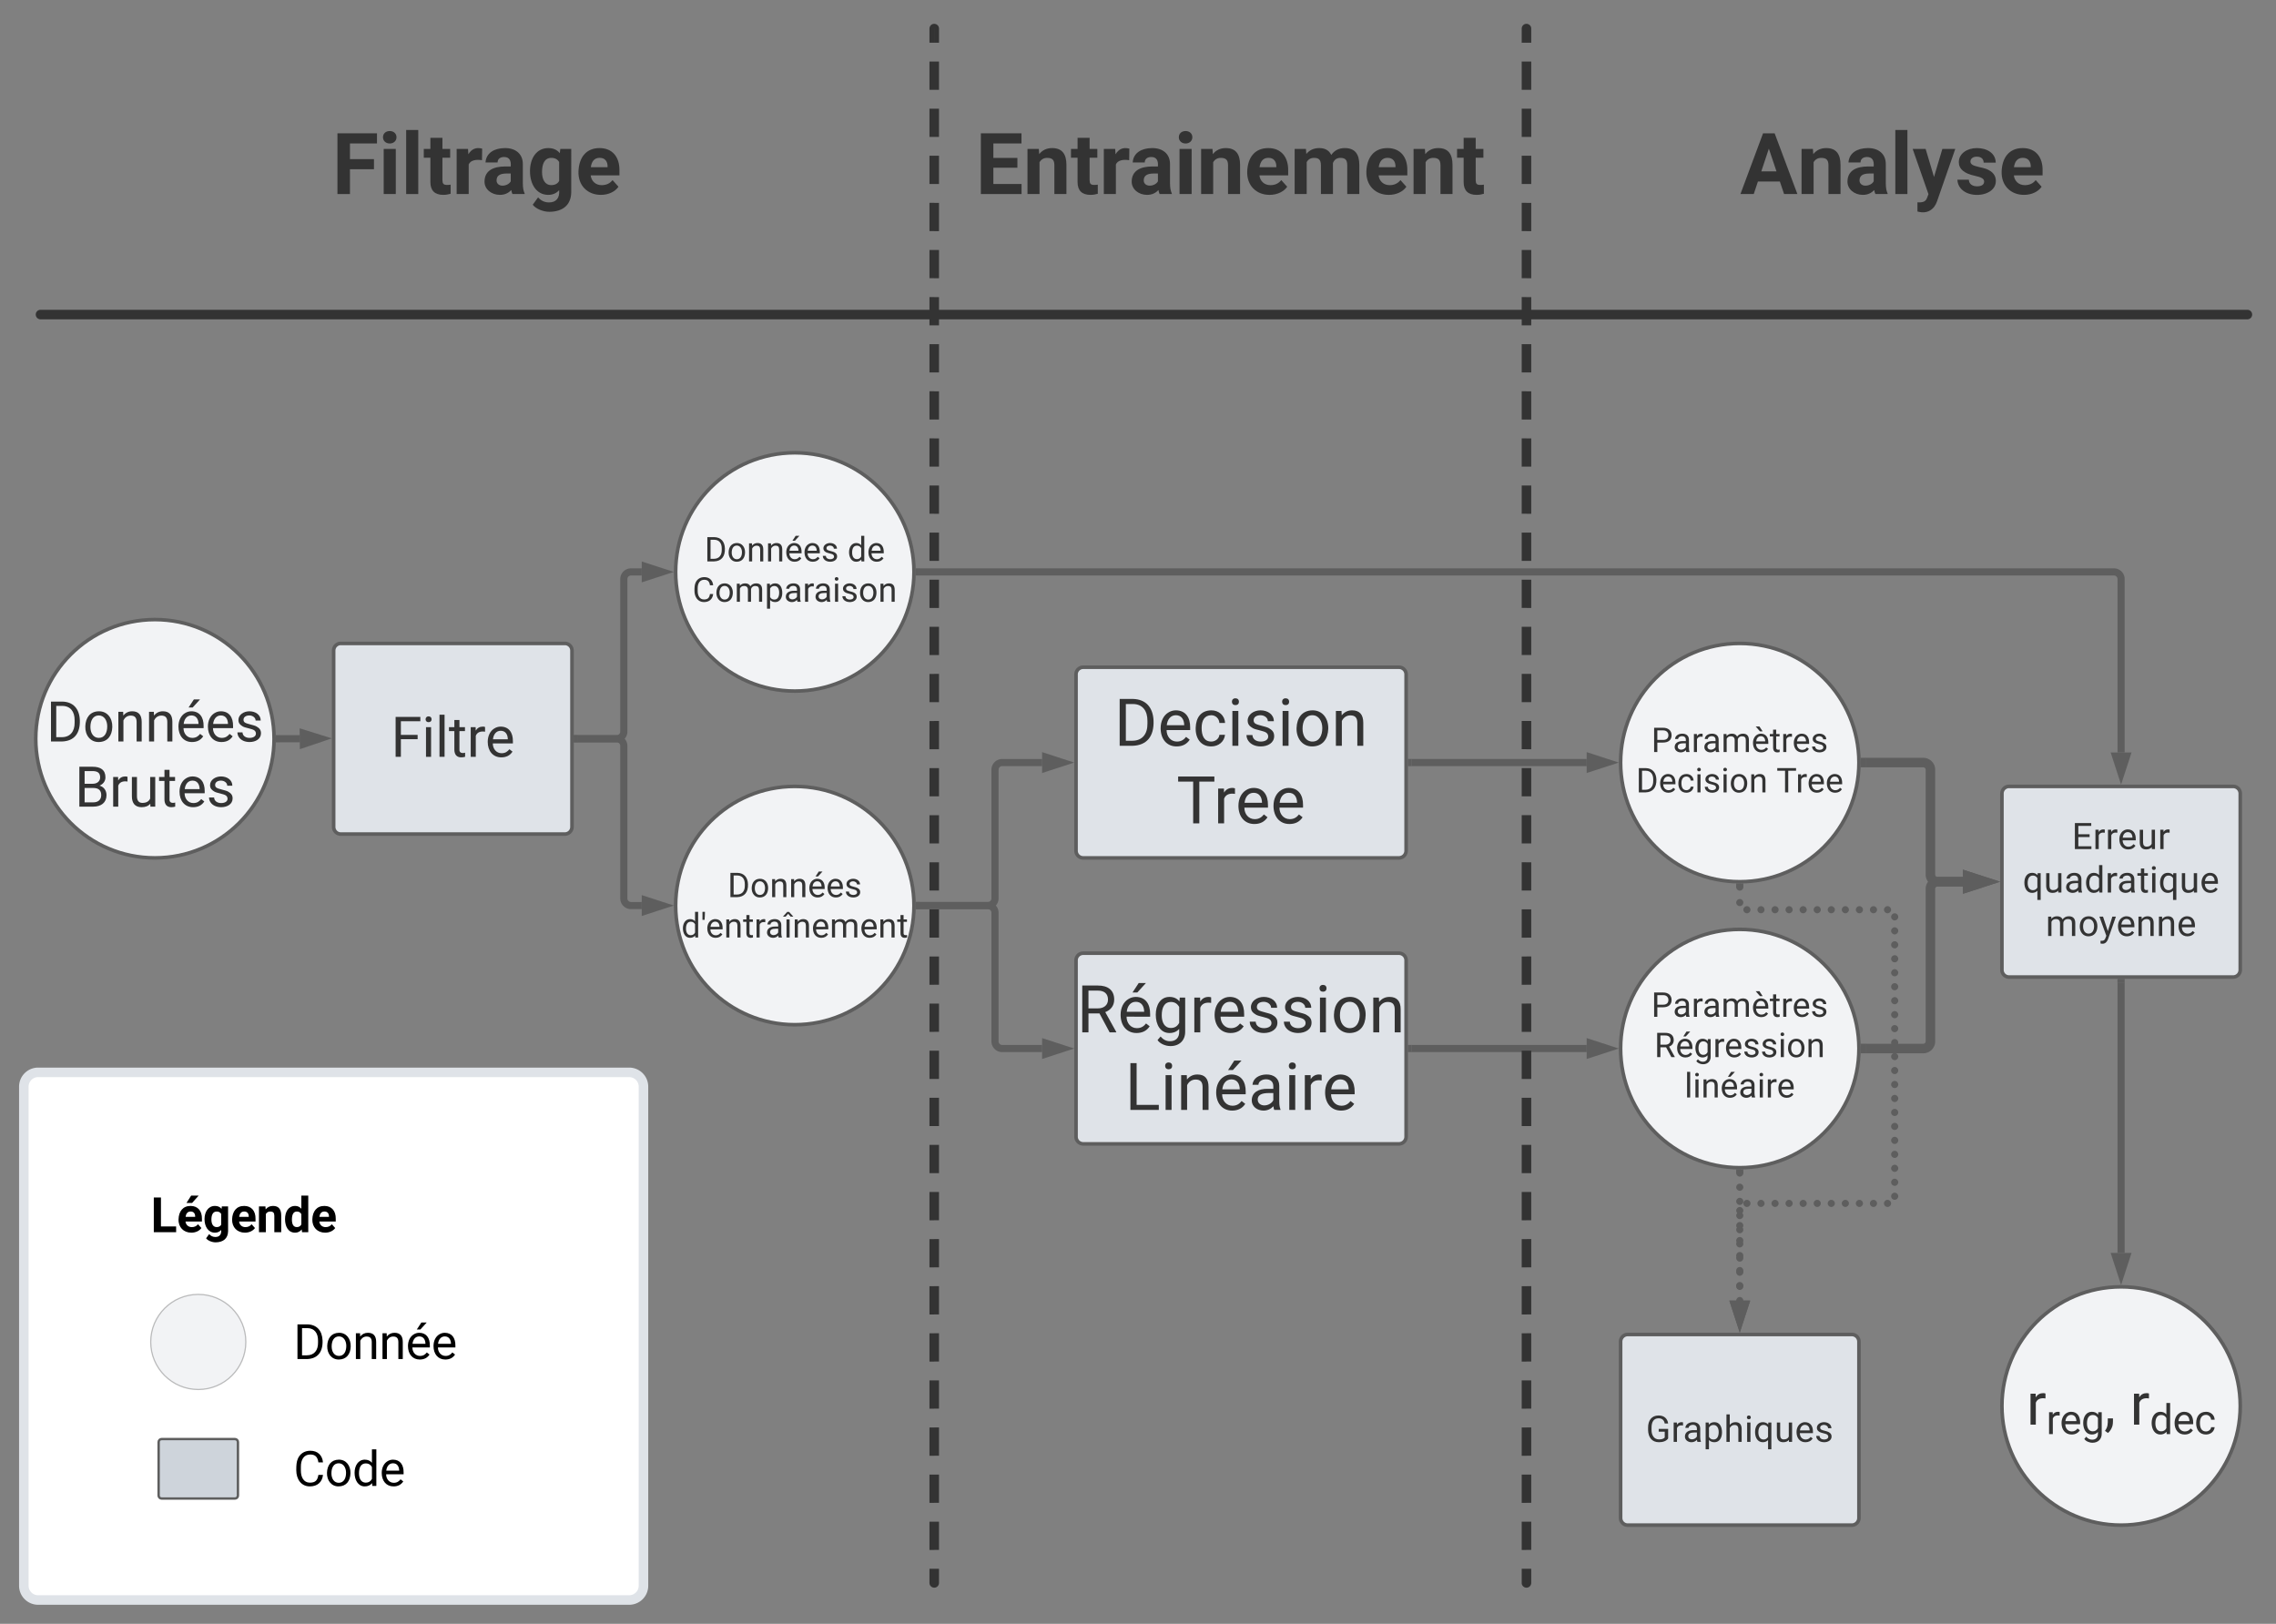 <svg xmlns="http://www.w3.org/2000/svg" xmlns:xlink="http://www.w3.org/1999/xlink" xmlns:lucid="lucid" width="1910" height="1362.83"><rect width="100%" height="100%" fill="#808080" stroke="none"/><g transform="translate(20 20)" lucid:page-tab-id="0_0"><path d="M260 526a6 6 0 0 1 6-6h188a6 6 0 0 1 6 6v148a6 6 0 0 1-6 6H266a6 6 0 0 1-6-6z" stroke="#5e5e5e" stroke-width="3" fill="#dfe3e8"/><use xlink:href="#a" transform="matrix(1,0,0,1,265,525) translate(43.115 90.169)"/><path d="M210 600c0 55.23-44.77 100-100 100S10 655.23 10 600s44.77-100 100-100 100 44.77 100 100z" stroke="#5e5e5e" stroke-width="3" fill="#f2f3f5"/><use xlink:href="#b" transform="matrix(1,0,0,1,15,505) translate(3.893 97.304)"/><use xlink:href="#c" transform="matrix(1,0,0,1,15,505) translate(27.705 151.992)"/><path d="M214.5 600h17.34" stroke="#5e5e5e" stroke-width="6" fill="none"/><path d="M214.58 603h-3.15l.07-3-.02-2.16-.04-.84h3.14z" stroke="#5e5e5e" stroke-width=".05" fill="#5e5e5e"/><path d="M248.8 599.8l-14.22 4.8-.1-9.27z" stroke="#5e5e5e" stroke-width="6" fill="#5e5e5e"/><path d="M747 460c0 55.23-44.77 100-100 100s-100-44.77-100-100 44.77-100 100-100 100 44.77 100 100z" stroke="#5e5e5e" stroke-width="3" fill="#f2f3f5"/><use xlink:href="#d" transform="matrix(1,0,0,1,552,365) translate(19.228 86.176)"/><use xlink:href="#e" transform="matrix(1,0,0,1,552,365) translate(139.185 86.176)"/><use xlink:href="#f" transform="matrix(1,0,0,1,552,365) translate(9.116 120.03)"/><path d="M747 740c0 55.23-44.77 100-100 100s-100-44.77-100-100 44.77-100 100-100 100 44.77 100 100z" stroke="#5e5e5e" stroke-width="3" fill="#f2f3f5"/><use xlink:href="#g" transform="matrix(1,0,0,1,552,645) translate(38.598 87.947)"/><use xlink:href="#h" transform="matrix(1,0,0,1,552,645) translate(-0.243 121.801)"/><path d="M464.5 600h33a6 6 0 0 1 6 6v128a6 6 0 0 0 6 6h9.03" stroke="#5e5e5e" stroke-width="6" fill="none"/><path d="M464.58 603h-3.08v-6h3.08z" stroke="#5e5e5e" stroke-width=".05" fill="#5e5e5e"/><path d="M535.8 740l-14.27 4.63v-9.26z" stroke="#5e5e5e" stroke-width="6" fill="#5e5e5e"/><path d="M464.5 600h33a6 6 0 0 0 6-6V466a6 6 0 0 1 6-6h9.03" stroke="#5e5e5e" stroke-width="6" fill="none"/><path d="M464.58 603h-3.08v-6h3.08z" stroke="#5e5e5e" stroke-width=".05" fill="#5e5e5e"/><path d="M535.8 460l-14.27 4.63v-9.26z" stroke="#5e5e5e" stroke-width="6" fill="#5e5e5e"/><path d="M883 546a6 6 0 0 1 6-6h265a6 6 0 0 1 6 6v148a6 6 0 0 1-6 6H889a6 6 0 0 1-6-6z" stroke="#5e5e5e" stroke-width="3" fill="#dfe3e8"/><use xlink:href="#i" transform="matrix(1,0,0,1,888,545) translate(27.055 60.916)"/><use xlink:href="#j" transform="matrix(1,0,0,1,888,545) translate(79.369 126.02)"/><path d="M883 786a6 6 0 0 1 6-6h265a6 6 0 0 1 6 6v148a6 6 0 0 1-6 6H889a6 6 0 0 1-6-6z" stroke="#5e5e5e" stroke-width="3" fill="#dfe3e8"/><use xlink:href="#k" transform="matrix(1,0,0,1,888,785) translate(-4.317 61.437)"/><use xlink:href="#l" transform="matrix(1,0,0,1,888,785) translate(36.061 126.541)"/><path d="M751.5 740H809a6 6 0 0 0 6-6V626a6 6 0 0 1 6-6h33.53" stroke="#5e5e5e" stroke-width="6" fill="none"/><path d="M751.58 743h-3.15l.07-3-.02-2.16-.04-.84h3.14z" stroke="#5e5e5e" stroke-width=".05" fill="#5e5e5e"/><path d="M871.8 620l-14.27 4.63v-9.26z" stroke="#5e5e5e" stroke-width="6" fill="#5e5e5e"/><path d="M751.5 740H809a6 6 0 0 1 6 6v108a6 6 0 0 0 6 6h33.53" stroke="#5e5e5e" stroke-width="6" fill="none"/><path d="M751.58 743h-3.15l.07-3-.02-2.16-.04-.84h3.14z" stroke="#5e5e5e" stroke-width=".05" fill="#5e5e5e"/><path d="M871.8 860l-14.27 4.63v-9.26z" stroke="#5e5e5e" stroke-width="6" fill="#5e5e5e"/><path d="M1540 620c0 55.23-44.77 100-100 100s-100-44.77-100-100 44.77-100 100-100 100 44.77 100 100z" stroke="#5e5e5e" stroke-width="3" fill="#f2f3f5"/><use xlink:href="#m" transform="matrix(1,0,0,1,1345,525) translate(20.766 86.176)"/><use xlink:href="#n" transform="matrix(1,0,0,1,1345,525) translate(7.924 120.03)"/><use xlink:href="#o" transform="matrix(1,0,0,1,1345,525) translate(125.779 120.03)"/><path d="M1540 860c0 55.23-44.77 100-100 100s-100-44.77-100-100 44.77-100 100-100 100 44.77 100 100z" stroke="#5e5e5e" stroke-width="3" fill="#f2f3f5"/><use xlink:href="#m" transform="matrix(1,0,0,1,1345,765) translate(20.766 68.364)"/><use xlink:href="#p" transform="matrix(1,0,0,1,1345,765) translate(23.335 102.218)"/><use xlink:href="#q" transform="matrix(1,0,0,1,1345,765) translate(48.604 136.072)"/><path d="M1164.5 620h147.03" stroke="#5e5e5e" stroke-width="6" fill="none"/><path d="M1164.58 623h-3.08v-6h3.08z" stroke="#5e5e5e" stroke-width=".05" fill="#5e5e5e"/><path d="M1328.8 620l-14.27 4.63v-9.26z" stroke="#5e5e5e" stroke-width="6" fill="#5e5e5e"/><path d="M1164.5 860h147.03" stroke="#5e5e5e" stroke-width="6" fill="none"/><path d="M1164.58 863h-3.08v-6h3.08z" stroke="#5e5e5e" stroke-width=".05" fill="#5e5e5e"/><path d="M1328.8 860l-14.27 4.63v-9.26z" stroke="#5e5e5e" stroke-width="6" fill="#5e5e5e"/><path d="M1660 646a6 6 0 0 1 6-6h188a6 6 0 0 1 6 6v148a6 6 0 0 1-6 6h-188a6 6 0 0 1-6-6z" stroke="#5e5e5e" stroke-width="3" fill="#dfe3e8"/><use xlink:href="#r" transform="matrix(1,0,0,1,1665,645) translate(53.696 47.613)"/><use xlink:href="#s" transform="matrix(1,0,0,1,1665,645) translate(12.414 84.071)"/><use xlink:href="#t" transform="matrix(1,0,0,1,1665,645) translate(31.699 120.53)"/><path d="M1545.5 860h48.5a6 6 0 0 0 6-6V726a6 6 0 0 1 6-6h21.3" stroke="#5e5e5e" stroke-width="8" fill="none"/><path d="M1545.6 864h-4.2l.1-4-.02-2.16-.1-1.84h4.22z" stroke="#5e5e5e" stroke-width=".05" fill="#5e5e5e"/><path d="M1645.56 720l-14.27 4.63v-9.26z" stroke="#5e5e5e" stroke-width="8" fill="#5e5e5e"/><path d="M1545.5 620h48.5a6 6 0 0 1 6 6v88a6 6 0 0 0 6 6h21.3" stroke="#5e5e5e" stroke-width="8" fill="none"/><path d="M1545.6 624h-4.2l.1-4-.02-2.16-.1-1.84h4.22z" stroke="#5e5e5e" stroke-width=".05" fill="#5e5e5e"/><path d="M1645.56 720l-14.27 4.63v-9.26z" stroke="#5e5e5e" stroke-width="8" fill="#5e5e5e"/><path d="M751.5 460H1754a6 6 0 0 1 6 6v145.53" stroke="#5e5e5e" stroke-width="6" fill="none"/><path d="M751.58 463h-3.15l.07-3-.02-2.16-.04-.84h3.14z" stroke="#5e5e5e" stroke-width=".05" fill="#5e5e5e"/><path d="M1760 628.8l-4.63-14.27h9.27z" stroke="#5e5e5e" stroke-width="6" fill="#5e5e5e"/><path d="M1340 1106a6 6 0 0 1 6-6h188a6 6 0 0 1 6 6v148a6 6 0 0 1-6 6h-188a6 6 0 0 1-6-6z" stroke="#5e5e5e" stroke-width="3" fill="#dfe3e8"/><use xlink:href="#u" transform="matrix(1,0,0,1,1345,1105) translate(16.235 85.113)"/><path d="M1443 724.5c0 1.66-1.34 3-3 3s-3-1.34-3-3 1.34-3 3-3 3 1.34 3 3zm0 13c0 1.66-1.34 3-3 3s-3-1.34-3-3 1.34-3 3-3 3 1.34 3 3zm6 6c0 1.66-1.34 3-3 3s-3-1.34-3-3 1.34-3 3-3 3 1.34 3 3zm11.8 0c0 1.66-1.34 3-3 3s-3-1.34-3-3 1.34-3 3-3 3 1.34 3 3zm11.8 0c0 1.66-1.34 3-3 3s-3-1.34-3-3 1.34-3 3-3 3 1.34 3 3zm11.8 0c0 1.66-1.34 3-3 3s-3-1.34-3-3 1.34-3 3-3 3 1.34 3 3zm11.8 0c0 1.66-1.34 3-3 3s-3-1.34-3-3 1.34-3 3-3 3 1.34 3 3zm11.8 0c0 1.66-1.34 3-3 3s-3-1.34-3-3 1.34-3 3-3 3 1.34 3 3zm11.8 0c0 1.66-1.34 3-3 3s-3-1.34-3-3 1.34-3 3-3 3 1.34 3 3zm11.8 0c0 1.66-1.34 3-3 3s-3-1.34-3-3 1.34-3 3-3 3 1.34 3 3zm11.8 0c0 1.66-1.34 3-3 3s-3-1.34-3-3 1.34-3 3-3 3 1.34 3 3zm11.8 0c0 1.66-1.34 3-3 3s-3-1.34-3-3 1.34-3 3-3 3 1.34 3 3zm11.8 0c0 1.66-1.34 3-3 3s-3-1.34-3-3 1.34-3 3-3 3 1.34 3 3zm6 6c0 1.66-1.34 3-3 3s-3-1.34-3-3 1.34-3 3-3 3 1.34 3 3zm0 11.73c0 1.65-1.34 3-3 3s-3-1.35-3-3c0-1.66 1.34-3 3-3s3 1.34 3 3zm0 11.72c0 1.66-1.34 3-3 3s-3-1.34-3-3 1.34-3 3-3 3 1.34 3 3zm0 11.72c0 1.66-1.34 3-3 3s-3-1.34-3-3c0-1.65 1.34-3 3-3s3 1.35 3 3zm0 11.73c0 1.66-1.34 3-3 3s-3-1.34-3-3 1.34-3 3-3 3 1.34 3 3zm0 11.73c0 1.65-1.34 3-3 3s-3-1.35-3-3c0-1.66 1.34-3 3-3s3 1.34 3 3zm0 11.72c0 1.66-1.34 3-3 3s-3-1.34-3-3 1.34-3 3-3 3 1.34 3 3zm0 11.73c0 1.65-1.34 3-3 3s-3-1.35-3-3c0-1.66 1.34-3 3-3s3 1.34 3 3zm0 11.72c0 1.66-1.34 3-3 3s-3-1.34-3-3 1.34-3 3-3 3 1.34 3 3zm0 11.73c0 1.65-1.34 3-3 3s-3-1.35-3-3c0-1.66 1.34-3 3-3s3 1.34 3 3zm0 11.72c0 1.66-1.34 3-3 3s-3-1.34-3-3 1.34-3 3-3 3 1.34 3 3zm0 11.73c0 1.65-1.34 3-3 3s-3-1.35-3-3c0-1.66 1.34-3 3-3s3 1.34 3 3zm0 11.72c0 1.66-1.34 3-3 3s-3-1.34-3-3 1.34-3 3-3 3 1.34 3 3zm0 11.72c0 1.66-1.34 3-3 3s-3-1.34-3-3c0-1.65 1.34-3 3-3s3 1.35 3 3zm0 11.73c0 1.66-1.34 3-3 3s-3-1.34-3-3 1.34-3 3-3 3 1.34 3 3zm0 11.73c0 1.65-1.34 3-3 3s-3-1.35-3-3c0-1.66 1.34-3 3-3s3 1.34 3 3zm0 11.72c0 1.66-1.34 3-3 3s-3-1.34-3-3 1.34-3 3-3 3 1.34 3 3zm0 11.73c0 1.65-1.34 3-3 3s-3-1.35-3-3c0-1.66 1.34-3 3-3s3 1.34 3 3zm0 11.72c0 1.66-1.34 3-3 3s-3-1.34-3-3 1.34-3 3-3 3 1.34 3 3zm0 11.73c0 1.65-1.34 3-3 3s-3-1.35-3-3c0-1.66 1.34-3 3-3s3 1.34 3 3zm0 11.72c0 1.66-1.34 3-3 3s-3-1.34-3-3 1.34-3 3-3 3 1.34 3 3zm-6 6c0 1.66-1.34 3-3 3s-3-1.34-3-3 1.34-3 3-3 3 1.34 3 3zm-11.8 0c0 1.66-1.34 3-3 3s-3-1.34-3-3 1.34-3 3-3 3 1.34 3 3zm-11.8 0c0 1.66-1.34 3-3 3s-3-1.34-3-3 1.34-3 3-3 3 1.34 3 3zm-11.8 0c0 1.66-1.34 3-3 3s-3-1.34-3-3 1.34-3 3-3 3 1.34 3 3zm-11.8 0c0 1.66-1.34 3-3 3s-3-1.34-3-3 1.34-3 3-3 3 1.34 3 3zm-11.8 0c0 1.66-1.34 3-3 3s-3-1.34-3-3 1.34-3 3-3 3 1.34 3 3zm-11.8 0c0 1.66-1.34 3-3 3s-3-1.34-3-3 1.34-3 3-3 3 1.34 3 3zm-11.8 0c0 1.66-1.34 3-3 3s-3-1.34-3-3 1.34-3 3-3 3 1.34 3 3zm-11.8 0c0 1.66-1.34 3-3 3s-3-1.34-3-3 1.34-3 3-3 3 1.34 3 3zm-11.8 0c0 1.66-1.34 3-3 3s-3-1.34-3-3 1.34-3 3-3 3 1.34 3 3zm-11.8 0c0 1.66-1.34 3-3 3s-3-1.34-3-3 1.34-3 3-3 3 1.34 3 3zm-6 6c0 1.66-1.34 3-3 3s-3-1.34-3-3 1.34-3 3-3 3 1.34 3 3zm0 12.6c0 1.64-1.34 3-3 3s-3-1.36-3-3c0-1.67 1.34-3 3-3s3 1.33 3 3zm0 12.57c0 1.66-1.34 3-3 3s-3-1.34-3-3c0-1.65 1.34-3 3-3s3 1.35 3 3zm0 12.6c0 1.65-1.34 3-3 3s-3-1.35-3-3c0-1.66 1.34-3 3-3s3 1.34 3 3zm0 12.58c0 1.66-1.34 3-3 3s-3-1.34-3-3 1.34-3 3-3 3 1.34 3 3zm0 12.6c0 1.64-1.34 3-3 3s-3-1.36-3-3c0-1.67 1.34-3 3-3s3 1.33 3 3zm0 12.58c0 1.65-1.34 3-3 3s-3-1.35-3-3c0-1.66 1.34-3 3-3s3 1.34 3 3z" fill="#5e5e5e"/><path d="M1440 721.5l2.16-.02.84-.04v3.14h-6v-3.15z" stroke="#5e5e5e" stroke-width=".05" fill="#5e5e5e"/><path d="M1440 1088.8l-4.63-14.27h9.27z" stroke="#5e5e5e" stroke-width="6" fill="#5e5e5e"/><path d="M1443 964.5c0 1.66-1.34 3-3 3s-3-1.34-3-3 1.34-3 3-3 3 1.34 3 3zm0 11.9c0 1.65-1.34 3-3 3s-3-1.35-3-3c0-1.66 1.34-3 3-3s3 1.34 3 3zm0 11.88c0 1.66-1.34 3-3 3s-3-1.34-3-3c0-1.65 1.34-3 3-3s3 1.35 3 3zm0 11.9c0 1.65-1.34 3-3 3s-3-1.35-3-3c0-1.66 1.34-3 3-3s3 1.34 3 3zm0 11.9c0 1.64-1.34 3-3 3s-3-1.36-3-3c0-1.67 1.34-3 3-3s3 1.33 3 3zm0 11.88c0 1.66-1.34 3-3 3s-3-1.34-3-3 1.34-3 3-3 3 1.34 3 3zm0 11.9c0 1.65-1.34 3-3 3s-3-1.35-3-3c0-1.67 1.34-3 3-3s3 1.33 3 3zm0 11.88c0 1.66-1.34 3-3 3s-3-1.34-3-3c0-1.65 1.34-3 3-3s3 1.35 3 3zm0 11.9c0 1.65-1.34 3-3 3s-3-1.35-3-3c0-1.66 1.34-3 3-3s3 1.34 3 3z" fill="#5e5e5e"/><path d="M1440 961.5l2.16-.02.84-.04v3.14h-6v-3.15z" stroke="#5e5e5e" stroke-width=".05" fill="#5e5e5e"/><path d="M1440 1088.8l-4.63-14.27h9.27z" stroke="#5e5e5e" stroke-width="6" fill="#5e5e5e"/><path d="M1860 1160c0 55.23-44.77 100-100 100s-100-44.77-100-100 44.77-100 100-100 100 44.77 100 100z" stroke="#5e5e5e" stroke-width="3" fill="#f2f3f5"/><use xlink:href="#v" transform="matrix(1,0,0,1,1665,1065) translate(15.639 110.668)"/><use xlink:href="#w" transform="matrix(1,0,0,1,1665,1065) translate(102.474 110.668)"/><path d="M1760 804.5v227.03" stroke="#5e5e5e" stroke-width="6" fill="none"/><path d="M1763 804.58h-6v-3.08h6z" stroke="#5e5e5e" stroke-width=".05" fill="#5e5e5e"/><path d="M1760 1048.8l-4.63-14.27h9.27z" stroke="#5e5e5e" stroke-width="6" fill="#5e5e5e"/><g fill="none"><path d="M764 2a2 2 0 0 1 2 2v1304.5a2 2 0 0 1-2 2 2 2 0 0 1-2-2V4a2 2 0 0 1 2-2z"/><path d="M766 31.67V55.4m0 15.8v23.72m0 15.8v23.73m0 15.8V174m0 15.8v23.73m0 15.82v23.72m0 15.8v23.73m0 15.8v23.73m0 15.8v23.73m0 15.8v23.73m0 15.8v23.73m0 15.8v23.72m0 15.8v23.73m0 15.8v23.73m0 15.8v23.73m0 15.83v23.7m0 15.83v23.7m0 15.83v23.7m0 15.82v23.7m0 15.83v23.7m0 15.83v23.7m0 15.83v23.73m0 15.8v23.73m0 15.8v23.73m0 15.8v23.72m0 15.8v23.73m0 15.8v23.73m0 15.8v23.73m0 15.82v23.72m0 15.8v23.73m0 15.8v23.73m0 15.8v23.73m0 15.8v11.87l-.02.3-.08.32-.12.3-.16.26-.2.23-.24.22-.27.16-.28.12-.3.07-.32.03-.3-.03-.32-.07-.3-.12-.26-.16-.23-.2-.22-.24-.16-.27-.12-.28-.07-.3-.03-.32v-11.86m0-15.8v-23.73m0-15.8v-23.72m0-15.8v-23.73m0-15.8v-23.73m0-15.8v-23.73m0-15.82v-23.72m0-15.8v-23.73m0-15.8V980.4m0-15.8v-23.73m0-15.8v-23.73m0-15.8V861.8m0-15.8v-23.72m0-15.8v-23.73m0-15.82v-23.7m0-15.83v-23.7m0-15.83v-23.7m0-15.83v-23.7m0-15.83v-23.7m0-15.82v-23.7m0-15.83v-23.72m0-15.8V466.5m0-15.8v-23.73m0-15.8v-23.73m0-15.8V347.9m0-15.8v-23.72m0-15.8v-23.73m0-15.8V229.3m0-15.8v-23.73m0-15.82v-23.72m0-15.8v-23.73m0-15.8V71.2m0-15.8V31.66m0-15.8V4l.03-.3.07-.32.12-.3.16-.26.2-.23.24-.22.27-.16.28-.12.3-.07L764 2l.3.03.32.07.3.12.26.16.23.2.22.24.16.27.12.28.08.3.02.32v11.86" stroke="#333" stroke-width="4"/></g><g fill="none"><path d="M1261 2a2 2 0 0 1 2 2v1304.5a2 2 0 0 1-2 2 2 2 0 0 1-2-2V4a2 2 0 0 1 2-2z"/><path d="M1263 31.67V55.4m0 15.8v23.72m0 15.8v23.73m0 15.8V174m0 15.8v23.73m0 15.82v23.72m0 15.8v23.73m0 15.8v23.73m0 15.8v23.73m0 15.8v23.73m0 15.8v23.73m0 15.8v23.72m0 15.82v23.7m0 15.83v23.7m0 15.83v23.7m0 15.83v23.7m0 15.83v23.7m0 15.83v23.7m0 15.82v23.72m0 15.8v23.73m0 15.8V846m0 15.8v23.73m0 15.8v23.73m0 15.8v23.73m0 15.8v23.72m0 15.8v23.73m0 15.8v23.73m0 15.8v23.73m0 15.82v23.72m0 15.8v23.73m0 15.8v23.73m0 15.8v23.73m0 15.8v11.87l-.03.3-.07.32-.12.3-.16.26-.2.23-.24.22-.27.16-.28.12-.3.08-.32.02-.3-.02-.32-.08-.3-.12-.26-.16-.23-.2-.22-.24-.16-.27-.12-.28-.08-.3-.02-.32v-11.86m0-15.8v-23.73m0-15.8v-23.72m0-15.8v-23.73m0-15.8v-23.73m0-15.8v-23.73m0-15.82v-23.72m0-15.8v-23.73m0-15.8V980.4m0-15.8v-23.73m0-15.8v-23.73m0-15.8V861.8m0-15.8v-23.72m0-15.8v-23.73m0-15.8V743.2m0-15.82v-23.7m0-15.83v-23.7m0-15.83v-23.7m0-15.83v-23.7m0-15.82v-23.7m0-15.83v-23.7m0-15.83V466.5m0-15.8v-23.73m0-15.8v-23.73m0-15.8V347.9m0-15.8v-23.72m0-15.8v-23.73m0-15.8V229.3m0-15.8v-23.73m0-15.82v-23.72m0-15.8v-23.73m0-15.8V71.2m0-15.8V31.66m0-15.8V4l.02-.3.08-.32.12-.3.16-.26.2-.23.24-.22.27-.16.28-.12.3-.07.32-.03.3.03.32.07.3.12.26.16.23.2.22.24.16.27.12.28.07.3.03.32v11.86" stroke="#333" stroke-width="4"/></g><path d="M768 6a6 6 0 0 1 6-6h477a6 6 0 0 1 6 6v228a6 6 0 0 1-6 6H774a6 6 0 0 1-6-6z" stroke="#000" stroke-opacity="0" stroke-width="3" fill="#fff" fill-opacity="0"/><g><use xlink:href="#x" transform="matrix(1,0,0,1,773,5) translate(25.576 137.847)"/></g><path d="M0 6a6 6 0 0 1 6-6h748a6 6 0 0 1 6 6v228a6 6 0 0 1-6 6H6a6 6 0 0 1-6-6z" stroke="#000" stroke-opacity="0" stroke-width="3" fill="#fff" fill-opacity="0"/><g><use xlink:href="#y" transform="matrix(1,0,0,1,5,5) translate(253.628 137.847)"/></g><path d="M1265 6a6 6 0 0 1 6-6h593a6 6 0 0 1 6 6v228a6 6 0 0 1-6 6h-593a6 6 0 0 1-6-6z" stroke="#000" stroke-opacity="0" stroke-width="3" fill="#fff" fill-opacity="0"/><g><use xlink:href="#z" transform="matrix(1,0,0,1,1270,5) translate(170.326 137.847)"/></g><path d="M12 244a2 2 0 0 1 2-2h1852a2 2 0 0 1 2 2 2 2 0 0 1-2 2H14a2 2 0 0 1-2-2z" stroke="#333" stroke-width="4" fill="none"/><path d="M0 892a12 12 0 0 1 12-12h496a12 12 0 0 1 12 12v418.84a12 12 0 0 1-12 12H12a12 12 0 0 1-12-12z" stroke="#dfe3e8" stroke-width="8" fill="#fff"/><path d="M186.32 1106.25c0 22.05-17.87 39.93-39.92 39.93s-39.93-17.88-39.93-39.93 17.88-39.92 39.93-39.92 39.92 17.87 39.92 39.92z" stroke="#000" stroke-opacity=".25" fill="#f2f3f5"/><path d="M113.13 1190.27c0-1.38 1.1-2.5 2.5-2.5h61.55c1.37 0 2.5 1.12 2.5 2.5v44.9c0 1.4-1.13 2.5-2.5 2.5h-61.56c-1.38 0-2.5-1.1-2.5-2.5z" stroke="#5e5e5e" stroke-width="2" fill="#ced4db"/><g><use xlink:href="#A" transform="matrix(1,0,0,1,106.472,959.854) translate(0 54.289)"/></g><g><use xlink:href="#B" transform="matrix(1,0,0,1,226.252,1066.325) translate(0 54.289)"/></g><g><use xlink:href="#C" transform="matrix(1,0,0,1,226.252,1172.797) translate(0 54.289)"/></g><defs><path fill="#333" d="M972-643H361V0H169v-1456h902v158H361v498h611v157" id="D"/><path fill="#333" d="M341 0H156v-1082h185V0zm-91-1264c-68 0-108-42-109-105 0-62 41-107 109-107s110 44 110 107-42 105-110 105" id="E"/><path fill="#333" d="M341 0H156v-1536h185V0" id="F"/><path fill="#333" d="M456 20C285 20 205-92 206-268v-671H9v-143h197v-262h185v262h202v143H391v671c-9 125 92 149 207 118V0c-49 13-96 20-142 20" id="G"/><path fill="#333" d="M663-916c-163-27-288 18-338 148V0H140v-1082h180l3 125c61-97 147-145 258-145 36 0 63 5 82 14v172" id="H"/><path fill="#333" d="M599-131c141 0 220-65 285-146l113 88C906-50 770 20 589 20 281 21 93-214 93-545c0-223 93-397 233-485 74-48 154-72 240-72 300 2 449 218 445 537v77H278c0 197 129 357 321 357zm227-509c-3-180-88-310-260-310-170 0-264 140-282 310h542" id="I"/><g id="a"><use transform="matrix(0.023,0,0,0.023,0,0)" xlink:href="#D"/><use transform="matrix(0.023,0,0,0.023,25.794,0)" xlink:href="#E"/><use transform="matrix(0.023,0,0,0.023,37.119,0)" xlink:href="#F"/><use transform="matrix(0.023,0,0,0.023,48.444,0)" xlink:href="#G"/><use transform="matrix(0.023,0,0,0.023,63.688,0)" xlink:href="#H"/><use transform="matrix(0.023,0,0,0.023,79.046,0)" xlink:href="#I"/></g><path fill="#333" d="M1222-777c17 480-206 763-650 777H169v-1456h411c408 9 627 269 642 679zm-190 4c3-312-149-522-447-525H361v1141h202c308 0 473-209 469-531v-85" id="J"/><path fill="#333" d="M584 20C278 26 81-227 91-551c10-320 175-545 491-551 308-5 503 247 494 573-9 322-175 543-492 549zm-2-970c-208 0-305 185-305 421 0 216 106 398 307 398 211 0 307-186 307-420 0-214-109-399-309-399" id="K"/><path fill="#333" d="M589-945c-131 0-219 81-264 174V0H140v-1082h175l6 136c83-104 191-156 324-156 229 0 346 129 346 387V0H806v-716c-2-153-65-229-217-229" id="L"/><path fill="#333" d="M599-131c141 0 220-65 285-146l113 88C906-50 770 20 589 20 281 21 93-214 93-545c0-223 93-397 233-485 74-48 154-72 240-72 300 2 449 218 445 537v77H278c0 197 129 357 321 357zm227-509c-3-180-88-310-260-310-170 0-264 140-282 310h542zm-170-894h224l-268 294H463" id="M"/><path fill="#333" d="M538-131c121 0 232-49 232-156 0-50-20-88-56-117-73-60-334-92-420-143-92-55-162-110-162-238 0-190 192-317 400-317 223 0 414 129 413 338H759c0-108-110-186-227-186-119 0-215 53-215 159 0 45 18 78 53 101 76 52 331 90 416 139 98 57 169 115 169 251C955-92 760 20 538 20c-176 0-314-68-386-174-38-55-57-115-57-179h185c6 129 116 202 258 202" id="N"/><g id="b"><use transform="matrix(0.023,0,0,0.023,0,0)" xlink:href="#J"/><use transform="matrix(0.023,0,0,0.023,30.602,0)" xlink:href="#K"/><use transform="matrix(0.023,0,0,0.023,57.217,0)" xlink:href="#L"/><use transform="matrix(0.023,0,0,0.023,82.965,0)" xlink:href="#L"/><use transform="matrix(0.023,0,0,0.023,108.714,0)" xlink:href="#M"/><use transform="matrix(0.023,0,0,0.023,133.437,0)" xlink:href="#I"/><use transform="matrix(0.023,0,0,0.023,158.161,0)" xlink:href="#N"/></g><path fill="#333" d="M1160-420C1159-145 963 0 674 0H169v-1456h476c294-1 476 112 476 388 0 153-99 253-216 302 146 38 255 167 255 346zM678-157c171 2 289-95 289-261 0-175-95-263-286-263H361v524h317zm250-912c-2-172-104-229-283-229H361v463h290c157 3 278-84 277-234" id="O"/><path fill="#333" d="M491 20c-241-1-355-148-355-398v-704h185v699c0 164 67 246 200 246 141 0 235-53 282-158v-787h185V0H812l-4-107C736-22 630 20 491 20" id="P"/><g id="c"><use transform="matrix(0.023,0,0,0.023,0,0)" xlink:href="#O"/><use transform="matrix(0.023,0,0,0.023,29.053,0)" xlink:href="#H"/><use transform="matrix(0.023,0,0,0.023,44.844,0)" xlink:href="#P"/><use transform="matrix(0.023,0,0,0.023,70.57,0)" xlink:href="#G"/><use transform="matrix(0.023,0,0,0.023,85.814,0)" xlink:href="#I"/><use transform="matrix(0.023,0,0,0.023,110.537,0)" xlink:href="#N"/></g><g id="d"><use transform="matrix(0.014,0,0,0.014,0,0)" xlink:href="#J"/><use transform="matrix(0.014,0,0,0.014,18.944,0)" xlink:href="#K"/><use transform="matrix(0.014,0,0,0.014,35.42,0)" xlink:href="#L"/><use transform="matrix(0.014,0,0,0.014,51.36,0)" xlink:href="#L"/><use transform="matrix(0.014,0,0,0.014,67.299,0)" xlink:href="#M"/><use transform="matrix(0.014,0,0,0.014,82.604,0)" xlink:href="#I"/><use transform="matrix(0.014,0,0,0.014,97.909,0)" xlink:href="#N"/></g><path fill="#333" d="M520 20C244 20 95-247 95-550c0-298 151-550 427-552 127 0 227 43 301 130v-564h185V0H838l-9-116C755-25 652 20 520 20zm48-965c-210 0-288 177-288 416 0 218 87 392 286 392 117 0 203-53 257-158v-497c-55-102-140-153-255-153" id="Q"/><g id="e"><use transform="matrix(0.014,0,0,0.014,0,0)" xlink:href="#Q"/><use transform="matrix(0.014,0,0,0.014,16.292,0)" xlink:href="#I"/></g><path fill="#333" d="M688-137c238 0 323-102 359-325h193c-32 297-228 482-552 482-361 0-569-299-569-680 0-197 8-360 73-497 88-186 257-317 513-319 316-2 509 195 535 488h-193c-31-212-118-330-342-330-272 0-397 224-393 523v141c-3 282 115 517 376 517" id="R"/><path fill="#333" d="M1240-945c-141 0-250 95-250 227V0H804v-709c0-157-77-236-231-236-121 0-204 52-249 155V0H139v-1082h175l5 120c79-93 186-140 321-140 151 0 254 58 309 174 69-98 181-174 345-174 237 0 362 126 362 377V0h-185v-714c-2-159-67-231-231-231" id="S"/><path fill="#333" d="M632-1102c291 0 422 251 422 573 0 297-141 548-419 549-131 0-235-42-310-125v521H140v-1498h169l9 120c75-93 180-140 314-140zm-53 971c207 0 290-180 290-419 0-218-92-395-292-395-112 0-196 50-252 149v517c55 99 140 148 254 148" id="T"/><path fill="#333" d="M561-1102c238-4 403 126 403 351v498c0 99 13 178 38 237V0H808c-11-21-19-59-26-114C696-25 593 20 474 20c-199 0-368-130-365-320 4-251 214-359 490-356h180v-85c-1-135-86-212-229-212-115 0-232 67-233 171H131c20-205 206-316 430-320zM294-326c0 117 90 185 207 185 122 0 239-75 278-162v-222H634c-227 0-340 66-340 199" id="U"/><g id="f"><use transform="matrix(0.014,0,0,0.014,0,0)" xlink:href="#R"/><use transform="matrix(0.014,0,0,0.014,18.803,0)" xlink:href="#K"/><use transform="matrix(0.014,0,0,0.014,35.279,0)" xlink:href="#S"/><use transform="matrix(0.014,0,0,0.014,60.599,0)" xlink:href="#T"/><use transform="matrix(0.014,0,0,0.014,76.807,0)" xlink:href="#U"/><use transform="matrix(0.014,0,0,0.014,92.521,0)" xlink:href="#H"/><use transform="matrix(0.014,0,0,0.014,101.732,0)" xlink:href="#U"/><use transform="matrix(0.014,0,0,0.014,117.446,0)" xlink:href="#E"/><use transform="matrix(0.014,0,0,0.014,124.456,0)" xlink:href="#N"/><use transform="matrix(0.014,0,0,0.014,139.352,0)" xlink:href="#K"/><use transform="matrix(0.014,0,0,0.014,155.828,0)" xlink:href="#L"/></g><g id="g"><use transform="matrix(0.014,0,0,0.014,0,0)" xlink:href="#J"/><use transform="matrix(0.014,0,0,0.014,18.944,0)" xlink:href="#K"/><use transform="matrix(0.014,0,0,0.014,35.42,0)" xlink:href="#L"/><use transform="matrix(0.014,0,0,0.014,51.36,0)" xlink:href="#L"/><use transform="matrix(0.014,0,0,0.014,67.299,0)" xlink:href="#M"/><use transform="matrix(0.014,0,0,0.014,82.604,0)" xlink:href="#I"/><use transform="matrix(0.014,0,0,0.014,97.909,0)" xlink:href="#N"/></g><path fill="#333" d="M253-1536c2 169-14 319-21 479H103l1-479h149" id="V"/><path fill="#333" d="M341 0H155v-1082h186V0zm215-1261v10H403l-150-170-149 170H-49v-12l246-272h112" id="W"/><g id="h"><use transform="matrix(0.014,0,0,0.014,0,0)" xlink:href="#Q"/><use transform="matrix(0.014,0,0,0.014,16.292,0)" xlink:href="#V"/><use transform="matrix(0.014,0,0,0.014,20.496,0)" xlink:href="#I"/><use transform="matrix(0.014,0,0,0.014,35.801,0)" xlink:href="#L"/><use transform="matrix(0.014,0,0,0.014,51.74,0)" xlink:href="#G"/><use transform="matrix(0.014,0,0,0.014,61.177,0)" xlink:href="#H"/><use transform="matrix(0.014,0,0,0.014,70.388,0)" xlink:href="#U"/><use transform="matrix(0.014,0,0,0.014,86.102,0)" xlink:href="#W"/><use transform="matrix(0.014,0,0,0.014,93.24,0)" xlink:href="#L"/><use transform="matrix(0.014,0,0,0.014,109.18,0)" xlink:href="#I"/><use transform="matrix(0.014,0,0,0.014,124.485,0)" xlink:href="#S"/><use transform="matrix(0.014,0,0,0.014,149.805,0)" xlink:href="#I"/><use transform="matrix(0.014,0,0,0.014,165.11,0)" xlink:href="#L"/><use transform="matrix(0.014,0,0,0.014,181.049,0)" xlink:href="#G"/></g><path fill="#333" d="M277-555c0 244 77 420 297 424 127 2 249-93 255-210h175C980-127 805 20 574 20 258 20 81-222 92-562c11-319 164-533 481-540 237-5 426 165 431 392H829c-7-133-115-242-256-240-209 4-296 166-296 395" id="X"/><g id="i"><use transform="matrix(0.027,0,0,0.027,0,0)" xlink:href="#J"/><use transform="matrix(0.027,0,0,0.027,36.431,0)" xlink:href="#I"/><use transform="matrix(0.027,0,0,0.027,65.864,0)" xlink:href="#X"/><use transform="matrix(0.027,0,0,0.027,94.944,0)" xlink:href="#E"/><use transform="matrix(0.027,0,0,0.027,108.426,0)" xlink:href="#N"/><use transform="matrix(0.027,0,0,0.027,137.071,0)" xlink:href="#E"/><use transform="matrix(0.027,0,0,0.027,150.553,0)" xlink:href="#K"/><use transform="matrix(0.027,0,0,0.027,182.237,0)" xlink:href="#L"/></g><path fill="#333" d="M1175-1298H707V0H516v-1298H49v-158h1126v158" id="Y"/><g id="j"><use transform="matrix(0.027,0,0,0.027,0,0)" xlink:href="#Y"/><use transform="matrix(0.027,0,0,0.027,31.114,0)" xlink:href="#H"/><use transform="matrix(0.027,0,0,0.027,49.398,0)" xlink:href="#I"/><use transform="matrix(0.027,0,0,0.027,78.83,0)" xlink:href="#I"/></g><path fill="#333" d="M1161-1018c0 201-122 330-278 388l342 618V0h-206L703-589H361V0H168v-1456h482c310-2 511 139 511 438zm-193 0c0-187-120-280-313-280H361v552h295c179 3 313-101 312-272" id="Z"/><path fill="#333" d="M521 20C240 20 96-239 96-550c0-303 147-552 427-552 132 0 235 47 309 140l9-120h169V-26c4 277-183 454-459 452-165-1-334-81-400-187l96-111c79 98 176 147 291 147 180 1 288-109 286-290v-93C750-23 649 20 521 20zm48-965c-209 0-287 178-287 416 0 217 86 392 285 392 117 0 202-53 257-159v-494c-57-103-142-155-255-155" id="aa"/><g id="k"><use transform="matrix(0.027,0,0,0.027,0,0)" xlink:href="#Z"/><use transform="matrix(0.027,0,0,0.027,34.207,0)" xlink:href="#M"/><use transform="matrix(0.027,0,0,0.027,63.639,0)" xlink:href="#aa"/><use transform="matrix(0.027,0,0,0.027,94.808,0)" xlink:href="#H"/><use transform="matrix(0.027,0,0,0.027,113.091,0)" xlink:href="#I"/><use transform="matrix(0.027,0,0,0.027,142.524,0)" xlink:href="#N"/><use transform="matrix(0.027,0,0,0.027,171.17,0)" xlink:href="#N"/><use transform="matrix(0.027,0,0,0.027,199.816,0)" xlink:href="#E"/><use transform="matrix(0.027,0,0,0.027,213.298,0)" xlink:href="#K"/><use transform="matrix(0.027,0,0,0.027,244.982,0)" xlink:href="#L"/></g><path fill="#333" d="M362-157h690V0H169v-1456h193v1299" id="ab"/><g id="l"><use transform="matrix(0.027,0,0,0.027,0,0)" xlink:href="#ab"/><use transform="matrix(0.027,0,0,0.027,29.894,0)" xlink:href="#E"/><use transform="matrix(0.027,0,0,0.027,43.376,0)" xlink:href="#L"/><use transform="matrix(0.027,0,0,0.027,74.029,0)" xlink:href="#M"/><use transform="matrix(0.027,0,0,0.027,103.461,0)" xlink:href="#U"/><use transform="matrix(0.027,0,0,0.027,133.681,0)" xlink:href="#E"/><use transform="matrix(0.027,0,0,0.027,147.163,0)" xlink:href="#H"/><use transform="matrix(0.027,0,0,0.027,165.446,0)" xlink:href="#I"/></g><path fill="#333" d="M1216-1011c-1 297-202 441-512 441H361V0H169v-1456h537c297-6 510 164 510 445zm-192 2c1-178-126-288-307-289H361v571h345c196 1 318-92 318-282" id="ac"/><path fill="#333" d="M599-131c141 0 220-65 285-146l113 88C906-50 770 20 589 20 281 21 93-214 93-545c0-223 93-397 233-485 74-48 154-72 240-72 300 2 449 218 445 537v77H278c0 197 129 357 321 357zm227-509c-3-180-88-310-260-310-170 0-264 140-282 310h542zm-155-600H512l-258-294h223" id="ad"/><g id="m"><use transform="matrix(0.014,0,0,0.014,0,0)" xlink:href="#ac"/><use transform="matrix(0.014,0,0,0.014,18.07,0)" xlink:href="#U"/><use transform="matrix(0.014,0,0,0.014,33.784,0)" xlink:href="#H"/><use transform="matrix(0.014,0,0,0.014,42.995,0)" xlink:href="#U"/><use transform="matrix(0.014,0,0,0.014,58.709,0)" xlink:href="#S"/><use transform="matrix(0.014,0,0,0.014,84.029,0)" xlink:href="#ad"/><use transform="matrix(0.014,0,0,0.014,99.334,0)" xlink:href="#G"/><use transform="matrix(0.014,0,0,0.014,108.771,0)" xlink:href="#H"/><use transform="matrix(0.014,0,0,0.014,118.278,0)" xlink:href="#I"/><use transform="matrix(0.014,0,0,0.014,133.583,0)" xlink:href="#N"/></g><g id="n"><use transform="matrix(0.014,0,0,0.014,0,0)" xlink:href="#J"/><use transform="matrix(0.014,0,0,0.014,18.944,0)" xlink:href="#I"/><use transform="matrix(0.014,0,0,0.014,34.249,0)" xlink:href="#X"/><use transform="matrix(0.014,0,0,0.014,49.371,0)" xlink:href="#E"/><use transform="matrix(0.014,0,0,0.014,56.381,0)" xlink:href="#N"/><use transform="matrix(0.014,0,0,0.014,71.277,0)" xlink:href="#E"/><use transform="matrix(0.014,0,0,0.014,78.288,0)" xlink:href="#K"/><use transform="matrix(0.014,0,0,0.014,94.763,0)" xlink:href="#L"/></g><g id="o"><use transform="matrix(0.014,0,0,0.014,0,0)" xlink:href="#Y"/><use transform="matrix(0.014,0,0,0.014,16.179,0)" xlink:href="#H"/><use transform="matrix(0.014,0,0,0.014,25.687,0)" xlink:href="#I"/><use transform="matrix(0.014,0,0,0.014,40.992,0)" xlink:href="#I"/></g><g id="p"><use transform="matrix(0.014,0,0,0.014,0,0)" xlink:href="#Z"/><use transform="matrix(0.014,0,0,0.014,17.788,0)" xlink:href="#M"/><use transform="matrix(0.014,0,0,0.014,33.092,0)" xlink:href="#aa"/><use transform="matrix(0.014,0,0,0.014,49.3,0)" xlink:href="#H"/><use transform="matrix(0.014,0,0,0.014,58.808,0)" xlink:href="#I"/><use transform="matrix(0.014,0,0,0.014,74.112,0)" xlink:href="#N"/><use transform="matrix(0.014,0,0,0.014,89.008,0)" xlink:href="#N"/><use transform="matrix(0.014,0,0,0.014,103.904,0)" xlink:href="#E"/><use transform="matrix(0.014,0,0,0.014,110.915,0)" xlink:href="#K"/><use transform="matrix(0.014,0,0,0.014,127.39,0)" xlink:href="#L"/></g><g id="q"><use transform="matrix(0.014,0,0,0.014,0,0)" xlink:href="#F"/><use transform="matrix(0.014,0,0,0.014,7.011,0)" xlink:href="#E"/><use transform="matrix(0.014,0,0,0.014,14.021,0)" xlink:href="#L"/><use transform="matrix(0.014,0,0,0.014,29.961,0)" xlink:href="#M"/><use transform="matrix(0.014,0,0,0.014,45.266,0)" xlink:href="#U"/><use transform="matrix(0.014,0,0,0.014,60.98,0)" xlink:href="#E"/><use transform="matrix(0.014,0,0,0.014,67.99,0)" xlink:href="#H"/><use transform="matrix(0.014,0,0,0.014,77.498,0)" xlink:href="#I"/></g><path fill="#333" d="M992-673H361v516h733V0H169v-1456h915v158H361v468h631v157" id="ae"/><g id="r"><use transform="matrix(0.015,0,0,0.015,0,0)" xlink:href="#ae"/><use transform="matrix(0.015,0,0,0.015,17.682,0)" xlink:href="#H"/><use transform="matrix(0.015,0,0,0.015,28.21,0)" xlink:href="#H"/><use transform="matrix(0.015,0,0,0.015,38.448,0)" xlink:href="#I"/><use transform="matrix(0.015,0,0,0.015,54.931,0)" xlink:href="#P"/><use transform="matrix(0.015,0,0,0.015,72.081,0)" xlink:href="#H"/></g><path fill="#333" d="M524 20C238 18 95-240 95-550c0-307 146-552 431-552 128 0 229 43 303 129l8-109h170V416H822v-516C747-20 648 20 524 20zm48-970c-208 0-292 182-292 421 0 219 92 398 290 398 110 0 194-49 252-146v-530c-59-95-142-143-250-143" id="af"/><g id="s"><use transform="matrix(0.015,0,0,0.015,0,0)" xlink:href="#af"/><use transform="matrix(0.015,0,0,0.015,17.682,0)" xlink:href="#P"/><use transform="matrix(0.015,0,0,0.015,34.833,0)" xlink:href="#U"/><use transform="matrix(0.015,0,0,0.015,51.756,0)" xlink:href="#Q"/><use transform="matrix(0.015,0,0,0.015,69.301,0)" xlink:href="#H"/><use transform="matrix(0.015,0,0,0.015,79.221,0)" xlink:href="#U"/><use transform="matrix(0.015,0,0,0.015,96.144,0)" xlink:href="#G"/><use transform="matrix(0.015,0,0,0.015,106.306,0)" xlink:href="#E"/><use transform="matrix(0.015,0,0,0.015,113.856,0)" xlink:href="#af"/><use transform="matrix(0.015,0,0,0.015,131.539,0)" xlink:href="#P"/><use transform="matrix(0.015,0,0,0.015,148.689,0)" xlink:href="#I"/></g><path fill="#333" d="M494-271l252-811h198L509 167C425 381 299 474 84 421V271c167 16 242-37 283-173l41-110L22-1082h202" id="ag"/><g id="t"><use transform="matrix(0.015,0,0,0.015,0,0)" xlink:href="#S"/><use transform="matrix(0.015,0,0,0.015,27.268,0)" xlink:href="#K"/><use transform="matrix(0.015,0,0,0.015,44.783,0)" xlink:href="#ag"/><use transform="matrix(0.015,0,0,0.015,59.306,0)" xlink:href="#I"/><use transform="matrix(0.015,0,0,0.015,75.788,0)" xlink:href="#L"/><use transform="matrix(0.015,0,0,0.015,92.954,0)" xlink:href="#L"/><use transform="matrix(0.015,0,0,0.015,110.119,0)" xlink:href="#I"/></g><path fill="#333" d="M730-137c145 0 253-29 323-105v-327H716v-156h528v534C1148-51 964 20 729 20c-394 0-598-279-607-678v-127c-5-410 194-690 585-691 310-1 499 171 537 447h-192c-36-193-151-289-344-289-285 0-393 220-393 528v119c-5 296 140 534 415 534" id="ah"/><path fill="#333" d="M589-945c-131 0-219 81-264 174V0H140v-1536h185v585c82-101 189-151 320-151 229 0 346 129 346 387V0H806v-716c-2-153-65-229-217-229" id="ai"/><g id="u"><use transform="matrix(0.015,0,0,0.015,0,0)" xlink:href="#ah"/><use transform="matrix(0.015,0,0,0.015,21.191,0)" xlink:href="#H"/><use transform="matrix(0.015,0,0,0.015,31.111,0)" xlink:href="#U"/><use transform="matrix(0.015,0,0,0.015,48.034,0)" xlink:href="#T"/><use transform="matrix(0.015,0,0,0.015,65.488,0)" xlink:href="#ai"/><use transform="matrix(0.015,0,0,0.015,82.624,0)" xlink:href="#E"/><use transform="matrix(0.015,0,0,0.015,90.174,0)" xlink:href="#af"/><use transform="matrix(0.015,0,0,0.015,107.856,0)" xlink:href="#P"/><use transform="matrix(0.015,0,0,0.015,125.007,0)" xlink:href="#I"/><use transform="matrix(0.015,0,0,0.015,141.489,0)" xlink:href="#N"/></g><path fill="#333" d="M134 290L29 218c97-132 105-239 98-437h181c1 144 5 239-50 347-34 67-74 121-124 162" id="aj"/><g id="v"><use transform="matrix(0.024,0,0,0.024,0,0)" xlink:href="#H"/><use transform="matrix(0.017,0,0,0.017,16.543,7.937)" xlink:href="#H"/><use transform="matrix(0.017,0,0,0.017,27.806,7.937)" xlink:href="#I"/><use transform="matrix(0.017,0,0,0.017,45.936,7.937)" xlink:href="#aa"/><use transform="matrix(0.024,0,0,0.024,65.136,0)" xlink:href="#aj"/></g><g id="w"><use transform="matrix(0.024,0,0,0.024,0,0)" xlink:href="#H"/><use transform="matrix(0.017,0,0,0.017,16.543,7.937)" xlink:href="#Q"/><use transform="matrix(0.017,0,0,0.017,35.843,7.937)" xlink:href="#I"/><use transform="matrix(0.017,0,0,0.017,53.974,7.937)" xlink:href="#X"/></g><path fill="#333" d="M1006-631H430v390h676V0H130v-1456h974v243H430v347h576v235" id="ak"/><path fill="#333" d="M750-692c-1-124-48-174-173-175-81 0-142 35-183 104V0H105v-1082h272l9 125c77-97 181-145 311-145 244 0 342 151 342 403V0H750v-692" id="al"/><path fill="#333" d="M457-330c2 83 25 111 111 112 32 0 60-2 85-7V-6c-57 17-115 26-175 26-203 0-310-102-310-307v-583H10v-212h158v-266h289v266h185v212H457v540" id="am"/><path fill="#333" d="M719-811c-143-24-279 1-319 103V0H111v-1082h273l8 129c74-124 180-175 331-136" id="an"/><path fill="#333" d="M552-1102c254-4 435 134 435 383v469c1 103 15 180 43 233V0H738c-13-26-23-58-29-97C639-19 548 20 436 20 238 20 64-113 68-304c5-258 212-357 496-357h133c11-137-29-227-160-227-90 0-156 45-156 131H92c15-231 213-342 460-345zM357-325c0 76 61 124 142 124 88 0 168-45 198-105v-186H589c-152 2-232 51-232 167" id="ao"/><path fill="#333" d="M416 0H126v-1082h290V0zM271-1212c-92 0-162-61-162-150s68-149 162-149c93 0 162 60 162 149s-70 150-162 150" id="ap"/><path fill="#333" d="M1031-175C952-60 797 20 609 20 287 20 60-206 72-543c12-330 180-559 505-559 309 0 482 214 477 537v118H365c15 134 115 234 263 234 111 0 198-40 261-121zM770-644c5-139-62-226-194-224-130 1-191 97-208 224h402" id="aq"/><path fill="#333" d="M741-689c-2-124-40-177-163-178-82 0-141 34-178 102V0H111v-1082h271l9 121c77-94 180-141 311-141 139 0 235 55 287 165 76-110 184-165 325-165 249 0 348 151 348 411V0h-290v-690c-2-123-39-176-163-177-87 0-147 41-180 124l1 743H741v-689" id="ar"/><g id="x"><use transform="matrix(0.035,0,0,0.035,0,0)" xlink:href="#ak"/><use transform="matrix(0.035,0,0,0.035,40,0)" xlink:href="#al"/><use transform="matrix(0.035,0,0,0.035,79.826,0)" xlink:href="#am"/><use transform="matrix(0.035,0,0,0.035,103.854,0)" xlink:href="#an"/><use transform="matrix(0.035,0,0,0.035,128.75,0)" xlink:href="#ao"/><use transform="matrix(0.035,0,0,0.035,166.875,0)" xlink:href="#ap"/><use transform="matrix(0.035,0,0,0.035,185.729,0)" xlink:href="#al"/><use transform="matrix(0.035,0,0,0.035,225.556,0)" xlink:href="#aq"/><use transform="matrix(0.035,0,0,0.035,263.993,0)" xlink:href="#ar"/><use transform="matrix(0.035,0,0,0.035,325.556,0)" xlink:href="#aq"/><use transform="matrix(0.035,0,0,0.035,363.993,0)" xlink:href="#al"/><use transform="matrix(0.035,0,0,0.035,403.819,0)" xlink:href="#am"/></g><path fill="#333" d="M1006-595H430V0H130v-1456h948v243H430v376h576v242" id="as"/><path fill="#333" d="M416 0H126v-1536h290V0" id="at"/><path fill="#333" d="M505 20C221 18 69-239 69-549c0-302 153-553 438-553 119 0 211 41 277 122l12-102h262V-36c-8 305-208 458-520 462-160 1-335-76-403-170L263 80c72 81 159 121 262 121 172 1 260-107 243-294C701-18 614 20 505 20zm76-887c-165 0-223 147-223 339 0 172 66 314 221 314 88 0 151-33 189-99v-455c-39-66-101-99-187-99" id="au"/><g id="y"><use transform="matrix(0.035,0,0,0.035,0,0)" xlink:href="#as"/><use transform="matrix(0.035,0,0,0.035,38.958,0)" xlink:href="#ap"/><use transform="matrix(0.035,0,0,0.035,57.812,0)" xlink:href="#at"/><use transform="matrix(0.035,0,0,0.035,76.667,0)" xlink:href="#am"/><use transform="matrix(0.035,0,0,0.035,100.694,0)" xlink:href="#an"/><use transform="matrix(0.035,0,0,0.035,125.59,0)" xlink:href="#ao"/><use transform="matrix(0.035,0,0,0.035,163.715,0)" xlink:href="#au"/><use transform="matrix(0.035,0,0,0.035,204.306,0)" xlink:href="#aq"/></g><path fill="#333" d="M952-300H426L326 0H7l542-1456h278L1372 0h-319zM507-543h364l-183-545" id="av"/><path fill="#333" d="M515-409l200-673h310L590 168c-66 202-236 321-472 250V199c127 7 198-15 230-107l34-89L3-1082h311" id="aw"/><path fill="#333" d="M529-185c94 0 168-33 168-114 0-35-18-63-53-83s-91-39-168-55C219-491 90-600 90-765c0-208 203-337 432-337 246 0 451 124 453 349H686c-2-91-62-143-165-143-86 0-151 41-153 117 0 32 16 57 46 77 63 43 257 69 335 100 151 60 229 153 229 291C978-13 554 93 282-28 162-81 60-190 56-344h274c5 106 86 159 199 159" id="ax"/><g id="z"><use transform="matrix(0.035,0,0,0.035,0,0)" xlink:href="#av"/><use transform="matrix(0.035,0,0,0.035,47.847,0)" xlink:href="#al"/><use transform="matrix(0.035,0,0,0.035,87.674,0)" xlink:href="#ao"/><use transform="matrix(0.035,0,0,0.035,125.799,0)" xlink:href="#at"/><use transform="matrix(0.035,0,0,0.035,144.653,0)" xlink:href="#aw"/><use transform="matrix(0.035,0,0,0.035,180.347,0)" xlink:href="#ax"/><use transform="matrix(0.035,0,0,0.035,216.91,0)" xlink:href="#aq"/></g><path d="M430-241h637V0H130v-1456h300v1215" id="ay"/><path d="M1031-175C952-60 797 20 609 20 287 20 60-206 72-543c12-330 180-559 505-559 309 0 482 214 477 537v118H365c15 134 115 234 263 234 111 0 198-40 261-121zM770-644c5-139-62-226-194-224-130 1-191 97-208 224h402zm-168-892h315l-277 310H405" id="az"/><path d="M505 20C221 18 69-239 69-549c0-302 153-553 438-553 119 0 211 41 277 122l12-102h262V-36c-8 305-208 458-520 462-160 1-335-76-403-170L263 80c72 81 159 121 262 121 172 1 260-107 243-294C701-18 614 20 505 20zm76-887c-165 0-223 147-223 339 0 172 66 314 221 314 88 0 151-33 189-99v-455c-39-66-101-99-187-99" id="aA"/><path d="M1031-175C952-60 797 20 609 20 287 20 60-206 72-543c12-330 180-559 505-559 309 0 482 214 477 537v118H365c15 134 115 234 263 234 111 0 198-40 261-121zM770-644c5-139-62-226-194-224-130 1-191 97-208 224h402" id="aB"/><path d="M750-692c-1-124-48-174-173-175-81 0-142 35-183 104V0H105v-1082h272l9 125c77-97 181-145 311-145 244 0 342 151 342 403V0H750v-692" id="aC"/><path d="M488 20C204 20 66-234 66-549c0-305 140-551 424-553 105 0 192 39 261 118v-552h290V0H780l-14-115C694-25 601 20 488 20zM355-528c0 176 51 314 207 314 89 0 152-38 189-113v-427c-36-75-98-113-187-113-139 0-209 113-209 339" id="aD"/><g id="A"><use transform="matrix(0.02,0,0,0.02,0,0)" xlink:href="#ay"/><use transform="matrix(0.02,0,0,0.02,21.909,0)" xlink:href="#az"/><use transform="matrix(0.02,0,0,0.02,43.779,0)" xlink:href="#aA"/><use transform="matrix(0.02,0,0,0.02,66.873,0)" xlink:href="#aB"/><use transform="matrix(0.02,0,0,0.02,88.743,0)" xlink:href="#aC"/><use transform="matrix(0.02,0,0,0.02,111.403,0)" xlink:href="#aD"/><use transform="matrix(0.02,0,0,0.02,134.201,0)" xlink:href="#aB"/></g><path d="M1222-777c17 480-206 763-650 777H169v-1456h411c408 9 627 269 642 679zm-190 4c3-312-149-522-447-525H361v1141h202c308 0 473-209 469-531v-85" id="aE"/><path d="M584 20C278 26 81-227 91-551c10-320 175-545 491-551 308-5 503 247 494 573-9 322-175 543-492 549zm-2-970c-208 0-305 185-305 421 0 216 106 398 307 398 211 0 307-186 307-420 0-214-109-399-309-399" id="aF"/><path d="M589-945c-131 0-219 81-264 174V0H140v-1082h175l6 136c83-104 191-156 324-156 229 0 346 129 346 387V0H806v-716c-2-153-65-229-217-229" id="aG"/><path d="M599-131c141 0 220-65 285-146l113 88C906-50 770 20 589 20 281 21 93-214 93-545c0-223 93-397 233-485 74-48 154-72 240-72 300 2 449 218 445 537v77H278c0 197 129 357 321 357zm227-509c-3-180-88-310-260-310-170 0-264 140-282 310h542zm-170-894h224l-268 294H463" id="aH"/><path d="M599-131c141 0 220-65 285-146l113 88C906-50 770 20 589 20 281 21 93-214 93-545c0-223 93-397 233-485 74-48 154-72 240-72 300 2 449 218 445 537v77H278c0 197 129 357 321 357zm227-509c-3-180-88-310-260-310-170 0-264 140-282 310h542" id="aI"/><g id="B"><use transform="matrix(0.02,0,0,0.02,0,0)" xlink:href="#aE"/><use transform="matrix(0.02,0,0,0.02,26.532,0)" xlink:href="#aF"/><use transform="matrix(0.02,0,0,0.02,49.607,0)" xlink:href="#aG"/><use transform="matrix(0.02,0,0,0.02,71.931,0)" xlink:href="#aG"/><use transform="matrix(0.02,0,0,0.02,94.255,0)" xlink:href="#aH"/><use transform="matrix(0.02,0,0,0.02,115.69,0)" xlink:href="#aI"/></g><path d="M688-137c238 0 323-102 359-325h193c-32 297-228 482-552 482-361 0-569-299-569-680 0-197 8-360 73-497 88-186 257-317 513-319 316-2 509 195 535 488h-193c-31-212-118-330-342-330-272 0-397 224-393 523v141c-3 282 115 517 376 517" id="aJ"/><path d="M520 20C244 20 95-247 95-550c0-298 151-550 427-552 127 0 227 43 301 130v-564h185V0H838l-9-116C755-25 652 20 520 20zm48-965c-210 0-288 177-288 416 0 218 87 392 286 392 117 0 203-53 257-158v-497c-55-102-140-153-255-153" id="aK"/><g id="C"><use transform="matrix(0.02,0,0,0.02,0,0)" xlink:href="#aJ"/><use transform="matrix(0.02,0,0,0.02,26.334,0)" xlink:href="#aF"/><use transform="matrix(0.02,0,0,0.02,49.409,0)" xlink:href="#aK"/><use transform="matrix(0.02,0,0,0.02,72.227,0)" xlink:href="#aI"/></g></defs></g></svg>